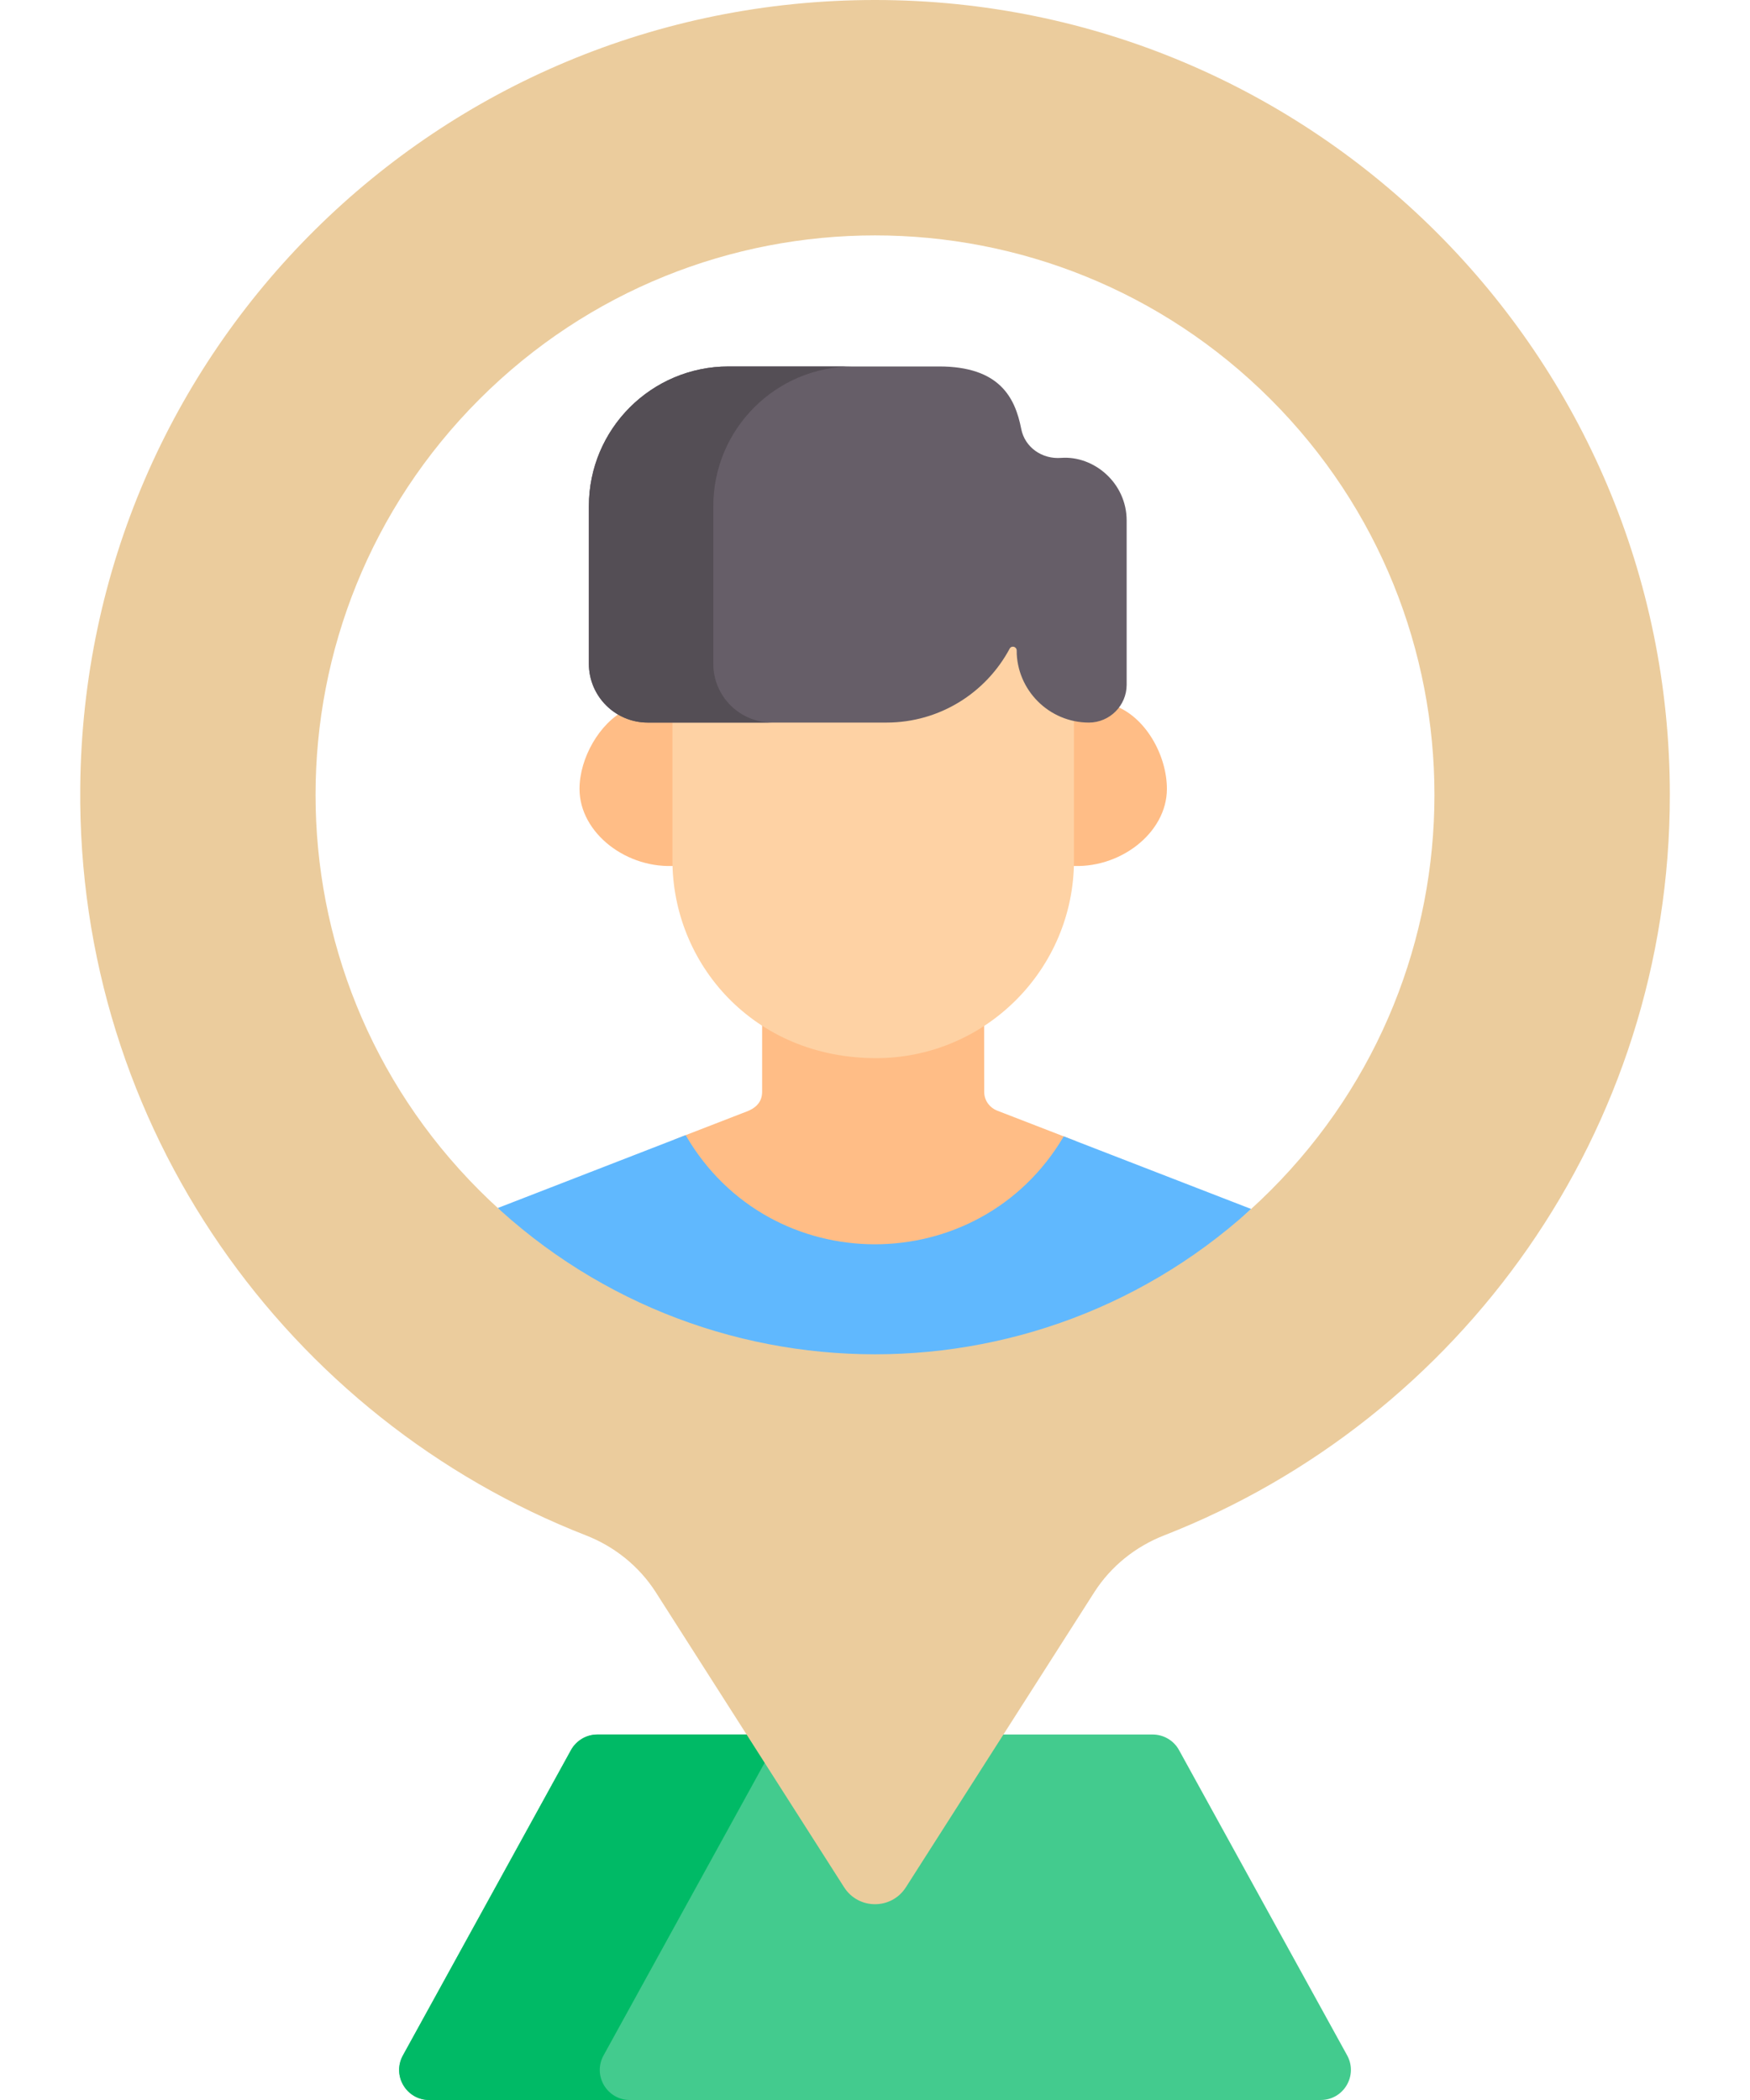 <svg width="20" height="24" viewBox="0 0 20 24" fill="none" xmlns="http://www.w3.org/2000/svg">
<path d="M7.7 13.026C8.748 14.747 11.242 14.742 12.293 13.04L11.394 12.692C11.356 12.677 11.321 12.651 11.295 12.617C11.265 12.578 11.248 12.53 11.248 12.479L11.247 11.58C10.892 11.812 10.468 11.948 10.012 11.948C9.51 11.948 9.07 11.809 8.71 11.577V12.477C8.71 12.538 8.691 12.582 8.664 12.616C8.612 12.68 8.531 12.704 8.487 12.721L7.7 13.026Z" fill="#FFBD86"/>
<path d="M14.299 13.817L12.157 12.987C11.19 14.632 8.799 14.636 7.836 12.973L5.689 13.806C7.926 16.222 11.853 16.206 14.299 13.817Z" fill="#60B8FE"/>
<path d="M15.396 23.49L13.474 20C13.414 19.891 13.298 19.823 13.173 19.823H6.827C6.702 19.823 6.587 19.891 6.526 20L4.605 23.49C4.478 23.72 4.644 24 4.906 24H15.094C15.356 24 15.522 23.72 15.396 23.49Z" fill="#43CB8E"/>
<path d="M6.898 23.49L8.819 20C8.88 19.891 8.995 19.823 9.12 19.823H6.827C6.702 19.823 6.587 19.891 6.526 20L4.605 23.49C4.478 23.72 4.644 24 4.906 24H7.199C6.937 24 6.771 23.72 6.898 23.49Z" fill="#00BA66"/>
<path d="M10 0C5.003 0 0.963 4 0.917 8.997C0.88 12.885 3.288 16.216 6.696 17.547C7.024 17.675 7.304 17.9 7.494 18.196L9.647 21.569C9.812 21.827 10.188 21.827 10.353 21.569L12.506 18.197C12.696 17.9 12.977 17.675 13.305 17.547C16.688 16.225 19.084 12.934 19.084 9.084C19.084 4.067 15.017 4.6875e-05 10 0ZM14.521 13.605C12.024 16.102 7.976 16.102 5.479 13.605C2.982 11.108 2.982 7.06 5.479 4.563C7.976 2.066 12.024 2.066 14.521 4.563C17.018 7.06 17.018 11.108 14.521 13.605Z" fill="#EBCC9D"/>
<path d="M12.723 8.059C12.648 8.123 12.55 8.162 12.444 8.162C12.386 8.162 12.28 8.155 12.226 8.144V9.832C12.226 9.853 12.224 9.873 12.224 9.894C12.789 9.94 13.336 9.523 13.336 9.016C13.336 8.63 13.088 8.183 12.723 8.059Z" fill="#FFBD86"/>
<path d="M7.734 9.832V8.162H7.403C7.314 8.162 7.229 8.144 7.151 8.113C6.85 8.264 6.623 8.666 6.623 9.016C6.623 9.523 7.169 9.94 7.735 9.894C7.735 9.873 7.734 9.853 7.734 9.832Z" fill="#FFBD86"/>
<path d="M11.619 7.385C11.619 7.341 11.56 7.326 11.539 7.365C11.27 7.868 10.741 8.21 10.13 8.21H7.685V9.832C7.685 11.014 8.611 12.093 10.012 12.093C11.259 12.093 12.274 11.079 12.274 9.832V8.192C11.901 8.113 11.619 7.781 11.619 7.385Z" fill="#FED2A4"/>
<path d="M12.127 5.233C11.911 5.25 11.712 5.114 11.671 4.901C11.601 4.543 11.423 4.188 10.731 4.188H8.327C7.445 4.188 6.73 4.903 6.73 5.785V7.586C6.73 7.957 7.031 8.258 7.403 8.258H10.13C10.741 8.258 11.27 7.916 11.539 7.413C11.56 7.374 11.619 7.389 11.619 7.434C11.619 7.887 11.99 8.258 12.444 8.258C12.682 8.258 12.876 8.064 12.876 7.826V5.949C12.876 5.518 12.5 5.205 12.127 5.233Z" fill="#665E68"/>
<path d="M8.152 7.586V5.785C8.152 4.903 8.867 4.188 9.749 4.188H8.327C7.445 4.188 6.73 4.903 6.73 5.785V7.586C6.73 7.957 7.031 8.258 7.403 8.258H8.825C8.453 8.258 8.152 7.957 8.152 7.586Z" fill="#544E55"/>
</svg>
